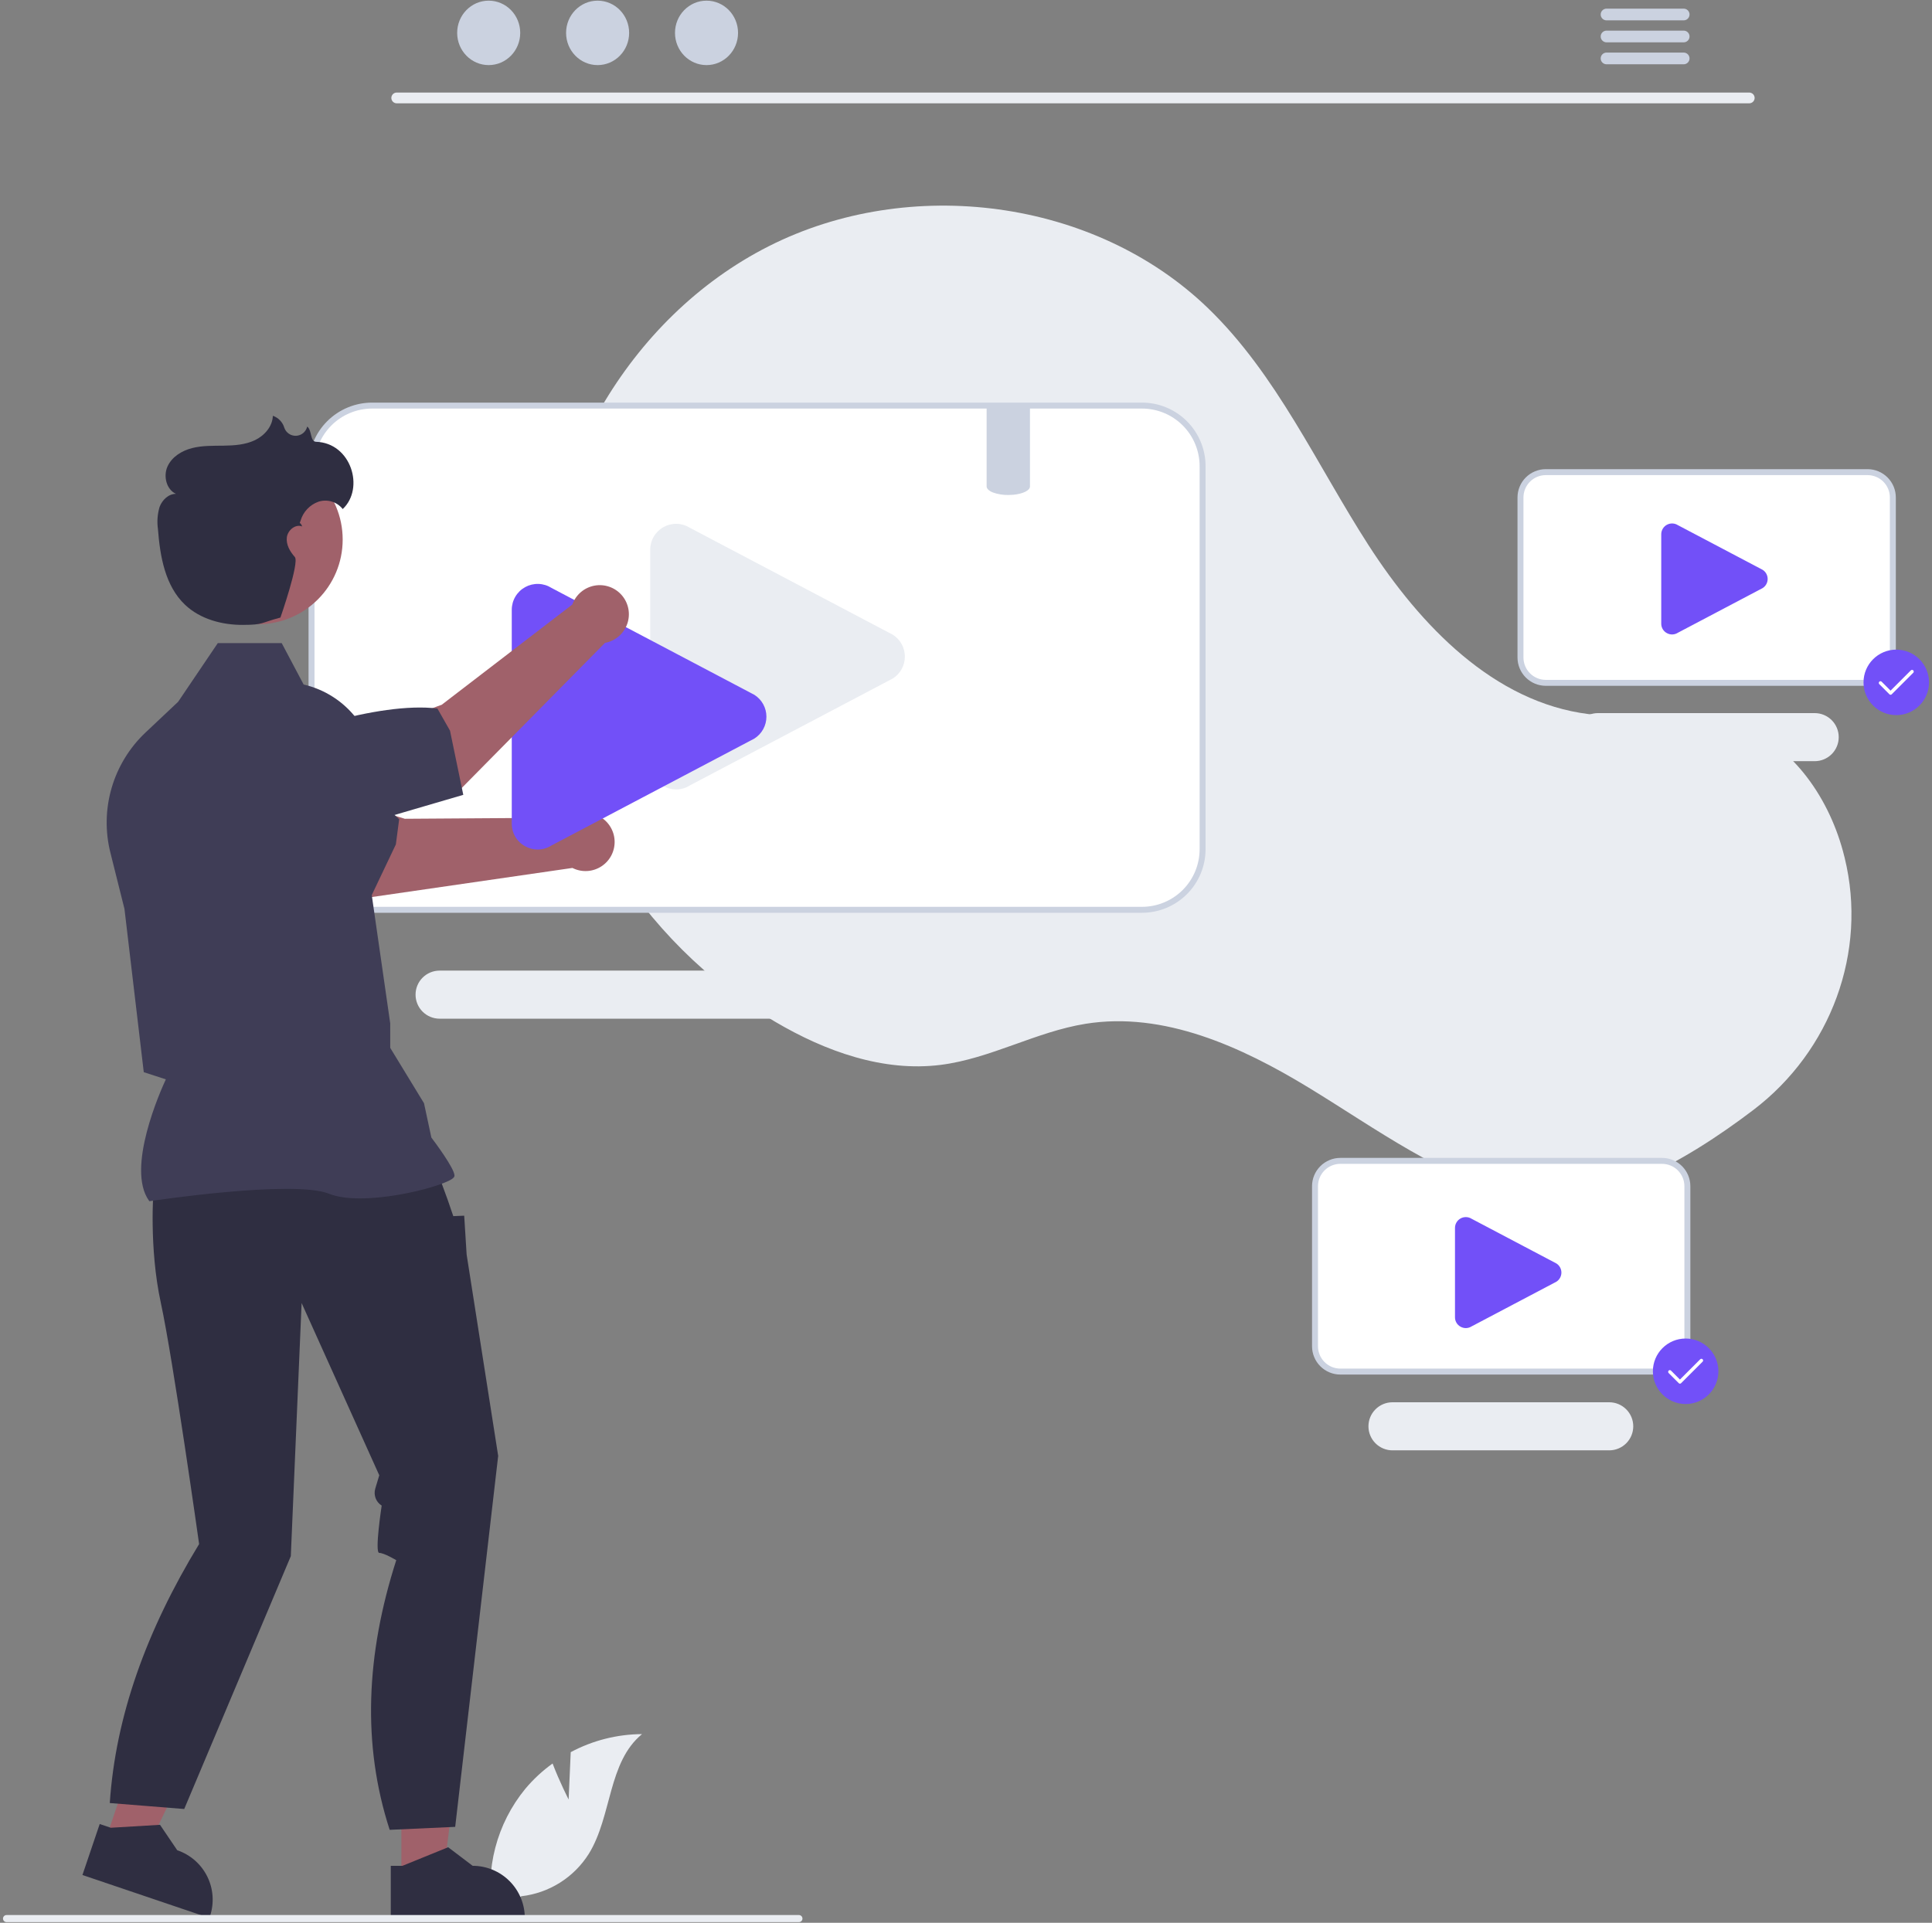 <svg width="443" height="441" viewBox="0 0 443 441" fill="none" xmlns="http://www.w3.org/2000/svg">
<rect x="0" y="0" width="443" height="441" fill="#808080" stroke="none"/>
<g clip-path="url(#clip0_1872_31236)">
<path d="M130.383 412.724L130.866 401.867C135.899 399.177 141.513 397.756 147.22 397.727C139.365 404.149 140.347 416.528 135.022 425.164C133.34 427.845 131.077 430.113 128.4 431.8C125.722 433.487 122.7 434.55 119.556 434.91L112.983 438.935C112.081 433.906 112.28 428.743 113.566 423.799C114.852 418.855 117.194 414.248 120.432 410.297C122.27 408.098 124.378 406.14 126.706 404.468C128.28 408.619 130.383 412.724 130.383 412.724Z" fill="#EAEDF2"/>
<path d="M402.083 254.539C419.805 241.041 428.269 218.359 422.97 196.722C422.838 196.185 422.699 195.648 422.553 195.113C419.04 182.27 410.349 170.063 397.682 165.959C387.046 162.513 375.436 165.163 364.34 163.793C342.558 161.103 325.671 143.479 313.789 125.026C301.906 106.573 292.774 85.918 276.986 70.673C250.96 45.545 208.506 40.135 176.238 56.492C143.97 72.848 123.416 109.137 124.293 145.303C125.169 181.469 146.639 216.046 177.819 234.392C189.274 241.131 202.522 245.905 215.706 244.235C227.146 242.785 237.541 236.638 248.927 234.813C266.828 231.944 284.616 240.038 300.1 249.47C315.583 258.902 330.539 270.081 348.134 274.454C365.219 278.7 386.385 266.496 402.083 254.539Z" fill="#EAEDF2"/>
<path d="M261.862 93.024H85.316C81.633 93.029 78.104 94.493 75.5 97.097C72.897 99.7 71.432 103.23 71.428 106.912V194.779C71.432 198.461 72.897 201.991 75.5 204.594C78.104 207.198 81.633 208.662 85.316 208.667H261.862C265.544 208.664 269.075 207.199 271.678 204.596C274.282 201.992 275.746 198.461 275.75 194.779V106.912C275.746 103.23 274.282 99.699 271.678 97.096C269.075 94.492 265.544 93.028 261.862 93.024Z" fill="white"/>
<path d="M261.863 209.351H85.319C81.456 209.347 77.752 207.81 75.02 205.079C72.289 202.347 70.752 198.644 70.748 194.781V106.911C70.752 103.048 72.289 99.344 75.02 96.613C77.752 93.881 81.456 92.345 85.319 92.34H261.863C265.726 92.345 269.429 93.881 272.161 96.613C274.892 99.344 276.429 103.048 276.433 106.911V194.781C276.429 198.644 274.892 202.347 272.161 205.079C269.429 207.81 265.726 209.347 261.863 209.351ZM85.319 93.706C81.818 93.71 78.461 95.102 75.986 97.578C73.51 100.054 72.118 103.41 72.114 106.911V194.781C72.118 198.282 73.51 201.638 75.986 204.114C78.461 206.589 81.818 207.982 85.319 207.986H261.863C265.364 207.982 268.72 206.589 271.196 204.114C273.671 201.638 275.064 198.282 275.068 194.781V106.911C275.064 103.41 273.671 100.054 271.196 97.578C268.72 95.102 265.364 93.71 261.863 93.706H85.319Z" fill="#CBD2E0"/>
<path d="M269.984 233.642H100.799C99.337 233.642 97.934 233.061 96.9 232.027C95.866 230.993 95.285 229.591 95.285 228.128C95.285 226.666 95.866 225.264 96.9 224.229C97.934 223.195 99.337 222.615 100.799 222.615H269.984C271.446 222.615 272.849 223.195 273.883 224.229C274.917 225.264 275.498 226.666 275.498 228.128C275.498 229.591 274.917 230.993 273.883 232.027C272.849 233.061 271.446 233.642 269.984 233.642Z" fill="#EAEDF2"/>
<path d="M155.035 181.063C154.033 181.06 153.048 180.804 152.172 180.317C151.234 179.812 150.452 179.06 149.91 178.143C149.368 177.227 149.086 176.18 149.094 175.115V126.076C149.094 125.012 149.379 123.969 149.921 123.053C150.462 122.138 151.239 121.385 152.171 120.873C153.103 120.361 154.156 120.109 155.218 120.143C156.281 120.176 157.315 120.495 158.213 121.065L204.731 145.584C205.575 146.12 206.269 146.861 206.751 147.737C207.232 148.612 207.484 149.596 207.484 150.595C207.484 151.595 207.232 152.578 206.751 153.454C206.269 154.33 205.575 155.07 204.731 155.606L158.213 180.125C157.265 180.734 156.162 181.06 155.035 181.063Z" fill="#EAEDF2"/>
<path d="M428.218 156.614H354.442C352.904 156.612 351.428 156 350.34 154.912C349.252 153.824 348.64 152.349 348.639 150.81V114.091C348.64 112.552 349.252 111.077 350.34 109.989C351.428 108.901 352.904 108.289 354.442 108.287H428.218C429.757 108.289 431.232 108.901 432.32 109.989C433.408 111.077 434.02 112.552 434.022 114.091V150.81C434.02 152.349 433.408 153.824 432.32 154.912C431.232 156 429.757 156.612 428.218 156.614Z" fill="white"/>
<path d="M428.219 157.297H354.443C352.724 157.295 351.075 156.611 349.859 155.395C348.643 154.179 347.959 152.53 347.957 150.81V114.091C347.959 112.371 348.643 110.722 349.859 109.506C351.075 108.29 352.724 107.606 354.443 107.604H428.219C429.939 107.606 431.588 108.29 432.804 109.506C434.02 110.722 434.704 112.371 434.706 114.091V150.81C434.704 152.53 434.02 154.179 432.804 155.395C431.588 156.611 429.939 157.295 428.219 157.297ZM354.443 108.97C353.086 108.971 351.784 109.511 350.824 110.471C349.864 111.431 349.324 112.733 349.323 114.091V150.81C349.324 152.168 349.864 153.47 350.824 154.43C351.784 155.39 353.086 155.93 354.443 155.931H428.219C429.577 155.93 430.879 155.39 431.839 154.43C432.799 153.47 433.339 152.168 433.34 150.81V114.091C433.339 112.733 432.799 111.431 431.839 110.471C430.879 109.511 429.577 108.971 428.219 108.97H354.443Z" fill="#CBD2E0"/>
<path d="M416.099 174.582H366.4C364.939 174.58 363.538 173.999 362.505 172.965C361.473 171.931 360.893 170.529 360.893 169.068C360.893 167.607 361.473 166.205 362.505 165.171C363.538 164.137 364.939 163.556 366.4 163.554H416.099C417.561 163.554 418.964 164.135 419.998 165.169C421.032 166.203 421.613 167.606 421.613 169.068C421.613 170.53 421.032 171.933 419.998 172.967C418.964 174.001 417.561 174.582 416.099 174.582Z" fill="#EAEDF2"/>
<path d="M383.399 145.518C382.98 145.517 382.568 145.41 382.202 145.206C381.81 144.995 381.484 144.681 381.257 144.298C381.031 143.915 380.913 143.477 380.916 143.032V122.539C380.916 122.095 381.035 121.659 381.262 121.276C381.488 120.894 381.813 120.579 382.202 120.365C382.592 120.151 383.031 120.046 383.475 120.06C383.92 120.074 384.352 120.207 384.727 120.445L404.166 130.692C404.519 130.916 404.809 131.225 405.01 131.591C405.211 131.957 405.317 132.368 405.317 132.786C405.317 133.203 405.211 133.614 405.01 133.98C404.809 134.346 404.519 134.656 404.166 134.88L384.727 145.126C384.331 145.381 383.87 145.517 383.399 145.518Z" fill="#7250F8"/>
<path d="M381.107 314.579H307.331C305.792 314.577 304.317 313.965 303.229 312.877C302.141 311.789 301.529 310.314 301.527 308.775V272.056C301.529 270.517 302.141 269.042 303.229 267.954C304.317 266.866 305.792 266.254 307.331 266.252H381.107C382.646 266.254 384.121 266.866 385.209 267.954C386.297 269.042 386.909 270.517 386.91 272.056V308.775C386.909 310.314 386.297 311.789 385.209 312.877C384.121 313.965 382.645 314.577 381.107 314.579Z" fill="white"/>
<path d="M381.106 315.262H307.33C305.61 315.26 303.962 314.576 302.746 313.36C301.53 312.144 300.846 310.495 300.844 308.775V272.056C300.846 270.336 301.53 268.687 302.746 267.471C303.962 266.255 305.61 265.571 307.33 265.569H381.106C382.826 265.571 384.474 266.255 385.69 267.471C386.906 268.687 387.59 270.336 387.592 272.056V308.775C387.59 310.495 386.906 312.144 385.69 313.36C384.474 314.576 382.826 315.26 381.106 315.262ZM307.33 266.935C305.972 266.936 304.671 267.476 303.711 268.436C302.751 269.396 302.211 270.698 302.209 272.056V308.775C302.211 310.133 302.751 311.435 303.711 312.395C304.671 313.355 305.972 313.895 307.33 313.896H381.106C382.464 313.895 383.765 313.355 384.725 312.395C385.685 311.435 386.225 310.133 386.227 308.775V272.056C386.225 270.698 385.685 269.396 384.725 268.436C383.765 267.476 382.464 266.936 381.106 266.935H307.33Z" fill="#CBD2E0"/>
<path d="M368.986 332.645H319.287C317.826 332.644 316.425 332.062 315.392 331.028C314.359 329.994 313.779 328.593 313.779 327.131C313.779 325.67 314.359 324.269 315.392 323.235C316.425 322.201 317.826 321.619 319.287 321.618H368.986C370.448 321.618 371.85 322.198 372.885 323.233C373.919 324.267 374.5 325.669 374.5 327.131C374.5 328.594 373.919 329.996 372.885 331.03C371.85 332.064 370.448 332.645 368.986 332.645Z" fill="#EAEDF2"/>
<path d="M336.106 304.606C335.687 304.604 335.275 304.497 334.909 304.294C334.518 304.083 334.191 303.769 333.964 303.386C333.738 303.003 333.62 302.565 333.623 302.12V281.627C333.623 281.183 333.742 280.746 333.969 280.364C334.195 279.982 334.52 279.667 334.909 279.453C335.299 279.239 335.738 279.134 336.182 279.148C336.627 279.162 337.059 279.295 337.434 279.533L356.873 289.78C357.226 290.003 357.516 290.313 357.717 290.679C357.918 291.045 358.024 291.456 358.024 291.873C358.024 292.291 357.918 292.702 357.717 293.068C357.516 293.434 357.226 293.743 356.873 293.967L337.434 304.214C337.038 304.468 336.577 304.604 336.106 304.606Z" fill="#7250F8"/>
<path d="M130.588 187.538L92.828 187.792C92.828 187.792 71.322 180.859 61.569 182.307L57.84 196.956L84.628 205.832L131.251 199.068C132.297 199.596 133.465 199.84 134.635 199.774C135.805 199.708 136.938 199.335 137.918 198.692C138.899 198.049 139.692 197.16 140.22 196.113C140.747 195.066 140.989 193.898 140.922 192.728C140.855 191.557 140.48 190.425 139.836 189.446C139.193 188.466 138.302 187.673 137.254 187.147C136.207 186.621 135.039 186.38 133.869 186.449C132.699 186.517 131.567 186.893 130.588 187.538Z" fill="#A0616A"/>
<path d="M84.31 207.251L39.51 194.366L35.431 179.169C34.369 177.141 33.895 174.857 34.062 172.574C34.23 170.291 35.033 168.1 36.38 166.25C40.205 161.07 43.194 166.215 48.622 169.679C58.137 170.352 81.887 178.478 91.527 187.887L90.768 193.671L84.31 207.251Z" fill="#3F3D56"/>
<path d="M123.287 194.846C122.285 194.843 121.3 194.586 120.424 194.1C119.486 193.594 118.704 192.843 118.162 191.926C117.62 191.01 117.338 189.962 117.346 188.897V139.859C117.346 138.795 117.631 137.751 118.173 136.836C118.714 135.921 119.491 135.168 120.423 134.656C121.355 134.144 122.408 133.892 123.47 133.925C124.533 133.959 125.567 134.278 126.465 134.848L172.983 159.367C173.827 159.903 174.521 160.643 175.003 161.519C175.484 162.395 175.736 163.379 175.736 164.378C175.736 165.377 175.484 166.361 175.003 167.237C174.521 168.112 173.827 168.853 172.983 169.389L126.465 193.908C125.517 194.517 124.414 194.843 123.287 194.846Z" fill="#7250F8"/>
<path d="M92.037 431.045L101.567 431.045L106.101 394.284L92.035 394.284L92.037 431.045Z" fill="#A0616A"/>
<path d="M89.606 427.933L92.288 427.933L102.761 423.674L108.375 427.932H108.375C111.548 427.933 114.59 429.193 116.833 431.436C119.076 433.679 120.336 436.721 120.337 439.893V440.282L89.606 440.283L89.606 427.933Z" fill="#2F2E41"/>
<path d="M24.168 422.073L33.196 425.129L49.281 391.765L35.958 387.254L24.168 422.073Z" fill="#A0616A"/>
<path d="M22.863 418.346L25.404 419.206L36.69 418.531L40.641 424.365L40.642 424.365C43.646 425.383 46.123 427.552 47.529 430.396C48.934 433.24 49.152 436.526 48.134 439.531L48.01 439.899L18.902 430.043L22.863 418.346Z" fill="#2F2E41"/>
<path d="M35.216 272.703C35.216 272.703 34.103 286.057 36.886 298.855C39.668 311.653 45.655 354.136 45.655 354.136C33.528 374.069 26.5 393.684 25.172 413.538L42.241 414.904L66.682 356.912L69.159 298.855L86.965 338.362L86.049 341.414C85.832 342.136 85.859 342.909 86.125 343.614C86.39 344.319 86.88 344.918 87.519 345.318C87.519 345.318 85.852 356.168 86.965 356.168C88.078 356.168 90.86 357.837 90.86 357.837C83.923 379.432 82.992 400.113 89.353 419.683L104.374 419L114.23 333.911L106.996 287.727L106.44 278.824L103.936 278.927L102.661 275.207L100.319 268.808L35.216 272.703Z" fill="#2F2E41"/>
<path d="M34.254 275.508L34.155 275.369C28.859 267.954 36.825 250.135 38.026 247.553L32.966 245.91L28.541 208.467L25.305 195.531C24.085 190.641 24.189 185.515 25.606 180.679C27.022 175.842 29.7 171.47 33.365 168.01L40.845 160.957L49.936 147.506H64.597L69.623 157C74.496 158.127 78.82 160.927 81.841 164.914C84.862 168.9 86.389 173.82 86.156 178.816L85.017 203.718L89.477 234.723L89.479 240.334L97.222 253.029L98.909 260.899C99.607 261.82 104.214 267.963 104.214 269.643C104.214 269.895 104.028 270.139 103.628 270.409C100.489 272.535 83.135 276.869 75.454 273.796C67.273 270.525 34.751 275.432 34.423 275.482L34.254 275.508Z" fill="#3F3D56"/>
<path d="M184.001 440.037C184.001 440.143 183.98 440.249 183.94 440.347C183.9 440.445 183.84 440.535 183.765 440.61C183.69 440.686 183.601 440.746 183.503 440.787C183.405 440.828 183.299 440.849 183.193 440.849L1.5 440.849C1.285 440.849 1.078 440.764 0.925 440.611C0.773 440.459 0.687 440.252 0.687 440.037C0.687 439.821 0.773 439.615 0.925 439.462C1.078 439.31 1.285 439.224 1.5 439.224L183.188 439.224C183.403 439.224 183.609 439.308 183.762 439.46C183.914 439.611 184 439.817 184.001 440.032V440.037Z" fill="#EAEDF2"/>
<path d="M59.16 143.164C69.883 143.164 78.575 134.471 78.575 123.748C78.575 113.025 69.883 104.332 59.16 104.332C48.437 104.332 39.744 113.025 39.744 123.748C39.744 134.471 48.437 143.164 59.16 143.164Z" fill="#A0616A"/>
<path d="M131.234 138.654L101.279 161.645C101.279 161.645 79.947 169.096 73.045 176.137L78.912 190.068L105.629 180.978L138.721 147.447C139.874 147.237 140.952 146.727 141.845 145.968C142.739 145.209 143.417 144.228 143.811 143.124C144.204 142.02 144.3 140.831 144.089 139.678C143.878 138.525 143.366 137.448 142.606 136.555C141.846 135.663 140.864 134.986 139.76 134.594C138.655 134.201 137.467 134.106 136.314 134.319C135.161 134.532 134.085 135.045 133.193 135.806C132.301 136.567 131.626 137.549 131.234 138.654Z" fill="#A0616A"/>
<path d="M106.23 182.302L64.616 194.487L50.309 189.41C48.238 188.434 46.481 186.899 45.237 184.978C43.993 183.056 43.311 180.825 43.268 178.536C43.192 172.098 48.681 174.396 55.099 173.882C63.092 168.676 86.933 160.823 100.299 162.507L103.184 167.577L106.23 182.302Z" fill="#3F3D56"/>
<path d="M72.474 101.331C71.082 101.29 71.56 98.667 70.439 97.83C70.433 97.856 70.427 97.881 70.422 97.906C70.275 98.473 69.95 98.977 69.494 99.345C69.039 99.713 68.478 99.925 67.893 99.95C67.308 99.975 66.731 99.812 66.246 99.484C65.761 99.156 65.394 98.681 65.2 98.129C65.014 97.49 64.677 96.906 64.218 96.425C63.759 95.943 63.192 95.579 62.563 95.363C62.493 97.794 60.654 99.904 58.46 100.954C56.266 102.004 53.765 102.179 51.333 102.215C48.901 102.251 46.434 102.169 44.076 102.764C41.718 103.359 39.424 104.758 38.417 106.972C37.409 109.186 38.128 112.233 40.331 113.264C38.624 113.273 37.176 114.681 36.586 116.283C36.102 117.925 35.976 119.653 36.216 121.348C36.696 127.626 37.865 134.386 42.437 138.715C45.921 142.015 50.908 143.345 55.707 143.326C60.506 143.306 59.662 142.865 64.302 141.64C64.302 141.64 68.713 128.994 67.602 127.75C66.491 126.506 65.569 124.914 65.77 123.259C65.971 121.603 67.75 120.12 69.294 120.75C69.035 120.086 68.839 119.96 68.716 119.994C68.794 119.805 68.863 119.612 68.921 119.417C69.211 118.419 69.734 117.505 70.447 116.749C71.16 115.993 72.042 115.417 73.021 115.069C74.01 114.748 75.073 114.737 76.067 115.038C77.062 115.339 77.941 115.938 78.586 116.753C83.667 111.988 80.515 101.57 72.474 101.331Z" fill="#2F2E41"/>
<path d="M401.124 23.696H90.942C90.619 23.689 90.312 23.556 90.087 23.325C89.861 23.095 89.734 22.785 89.734 22.462C89.734 22.14 89.861 21.83 90.087 21.599C90.312 21.369 90.619 21.235 90.942 21.229H401.124C401.446 21.235 401.754 21.369 401.979 21.599C402.205 21.83 402.331 22.14 402.331 22.462C402.331 22.785 402.205 23.095 401.979 23.325C401.754 23.556 401.446 23.689 401.124 23.696Z" fill="#EAEDF2"/>
<path d="M112.055 14.931C116.048 14.931 119.284 11.622 119.284 7.541C119.284 3.459 116.048 0.151 112.055 0.151C108.063 0.151 104.826 3.459 104.826 7.541C104.826 11.622 108.063 14.931 112.055 14.931Z" fill="#CBD2E0"/>
<path d="M137.03 14.931C141.022 14.931 144.259 11.622 144.259 7.541C144.259 3.459 141.022 0.151 137.03 0.151C133.037 0.151 129.801 3.459 129.801 7.541C129.801 11.622 133.037 14.931 137.03 14.931Z" fill="#CBD2E0"/>
<path d="M162.002 14.931C165.995 14.931 169.231 11.622 169.231 7.541C169.231 3.459 165.995 0.151 162.002 0.151C158.01 0.151 154.773 3.459 154.773 7.541C154.773 11.622 158.01 14.931 162.002 14.931Z" fill="#CBD2E0"/>
<path d="M386.087 1.982H368.348C367.997 1.989 367.662 2.134 367.415 2.385C367.169 2.636 367.031 2.974 367.031 3.325C367.031 3.677 367.169 4.015 367.415 4.266C367.662 4.517 367.997 4.662 368.348 4.669H386.087C386.439 4.662 386.774 4.517 387.02 4.266C387.266 4.015 387.404 3.677 387.404 3.325C387.404 2.974 387.266 2.636 387.02 2.385C386.774 2.134 386.439 1.989 386.087 1.982Z" fill="#CBD2E0"/>
<path d="M386.087 7.024H368.348C367.997 7.031 367.662 7.176 367.415 7.427C367.169 7.678 367.031 8.016 367.031 8.367C367.031 8.719 367.169 9.057 367.415 9.308C367.662 9.559 367.997 9.704 368.348 9.711H386.087C386.439 9.704 386.774 9.559 387.02 9.308C387.266 9.057 387.404 8.719 387.404 8.367C387.404 8.016 387.266 7.678 387.02 7.427C386.774 7.176 386.439 7.031 386.087 7.024Z" fill="#CBD2E0"/>
<path d="M386.087 12.059H368.348C367.997 12.066 367.662 12.211 367.415 12.462C367.169 12.713 367.031 13.051 367.031 13.403C367.031 13.754 367.169 14.092 367.415 14.343C367.662 14.594 367.997 14.739 368.348 14.746H386.087C386.439 14.739 386.774 14.594 387.02 14.343C387.266 14.092 387.404 13.754 387.404 13.403C387.404 13.051 387.266 12.713 387.02 12.462C386.774 12.211 386.439 12.066 386.087 12.059Z" fill="#CBD2E0"/>
<path d="M236.17 93.024V111.569C236.17 112.49 234.558 113.262 232.387 113.474C232.369 113.473 232.35 113.475 232.333 113.48C231.971 113.508 231.588 113.528 231.199 113.528C230.002 113.55 228.811 113.356 227.683 112.955C227.58 112.914 227.478 112.866 227.376 112.825C227.28 112.77 227.178 112.723 227.082 112.668C226.543 112.347 226.229 111.972 226.229 111.569V93.024H236.17Z" fill="#CBD2E0"/>
<path d="M434.807 164.018C438.955 164.018 442.318 160.655 442.318 156.507C442.318 152.359 438.955 148.997 434.807 148.997C430.659 148.997 427.297 152.359 427.297 156.507C427.297 160.655 430.659 164.018 434.807 164.018Z" fill="#7250F8"/>
<path d="M433.502 159.349C433.451 159.349 433.404 159.341 433.361 159.324C433.319 159.306 433.276 159.277 433.233 159.234L430.916 156.917C430.839 156.84 430.801 156.746 430.801 156.635C430.801 156.524 430.839 156.43 430.916 156.353C430.993 156.277 431.082 156.238 431.185 156.238C431.287 156.238 431.377 156.277 431.454 156.353L433.502 158.402L438.149 153.755C438.226 153.678 438.318 153.639 438.424 153.639C438.531 153.639 438.623 153.678 438.7 153.755C438.776 153.831 438.815 153.923 438.815 154.03C438.815 154.137 438.776 154.228 438.7 154.305L433.771 159.234C433.728 159.277 433.686 159.306 433.643 159.324C433.6 159.341 433.553 159.349 433.502 159.349Z" fill="white"/>
<path d="M386.511 322.021C390.659 322.021 394.021 318.659 394.021 314.511C394.021 310.363 390.659 307 386.511 307C382.363 307 379 310.363 379 314.511C379 318.659 382.363 322.021 386.511 322.021Z" fill="#7250F8"/>
<path d="M385.205 317.353C385.154 317.353 385.107 317.344 385.064 317.327C385.022 317.31 384.979 317.28 384.936 317.237L382.619 314.92C382.542 314.843 382.504 314.75 382.504 314.639C382.504 314.528 382.542 314.434 382.619 314.357C382.696 314.28 382.786 314.242 382.888 314.242C382.99 314.242 383.08 314.28 383.157 314.357L385.205 316.405L389.852 311.758C389.929 311.681 390.021 311.643 390.128 311.643C390.234 311.643 390.326 311.681 390.403 311.758C390.48 311.835 390.518 311.927 390.518 312.033C390.518 312.14 390.48 312.232 390.403 312.309L385.474 317.237C385.431 317.28 385.389 317.31 385.346 317.327C385.303 317.344 385.256 317.353 385.205 317.353Z" fill="white"/>
</g>
<defs>
<clipPath id="clip0_1872_31236">
<rect width="443" height="441" fill="white"/>
</clipPath>
</defs>
</svg>
